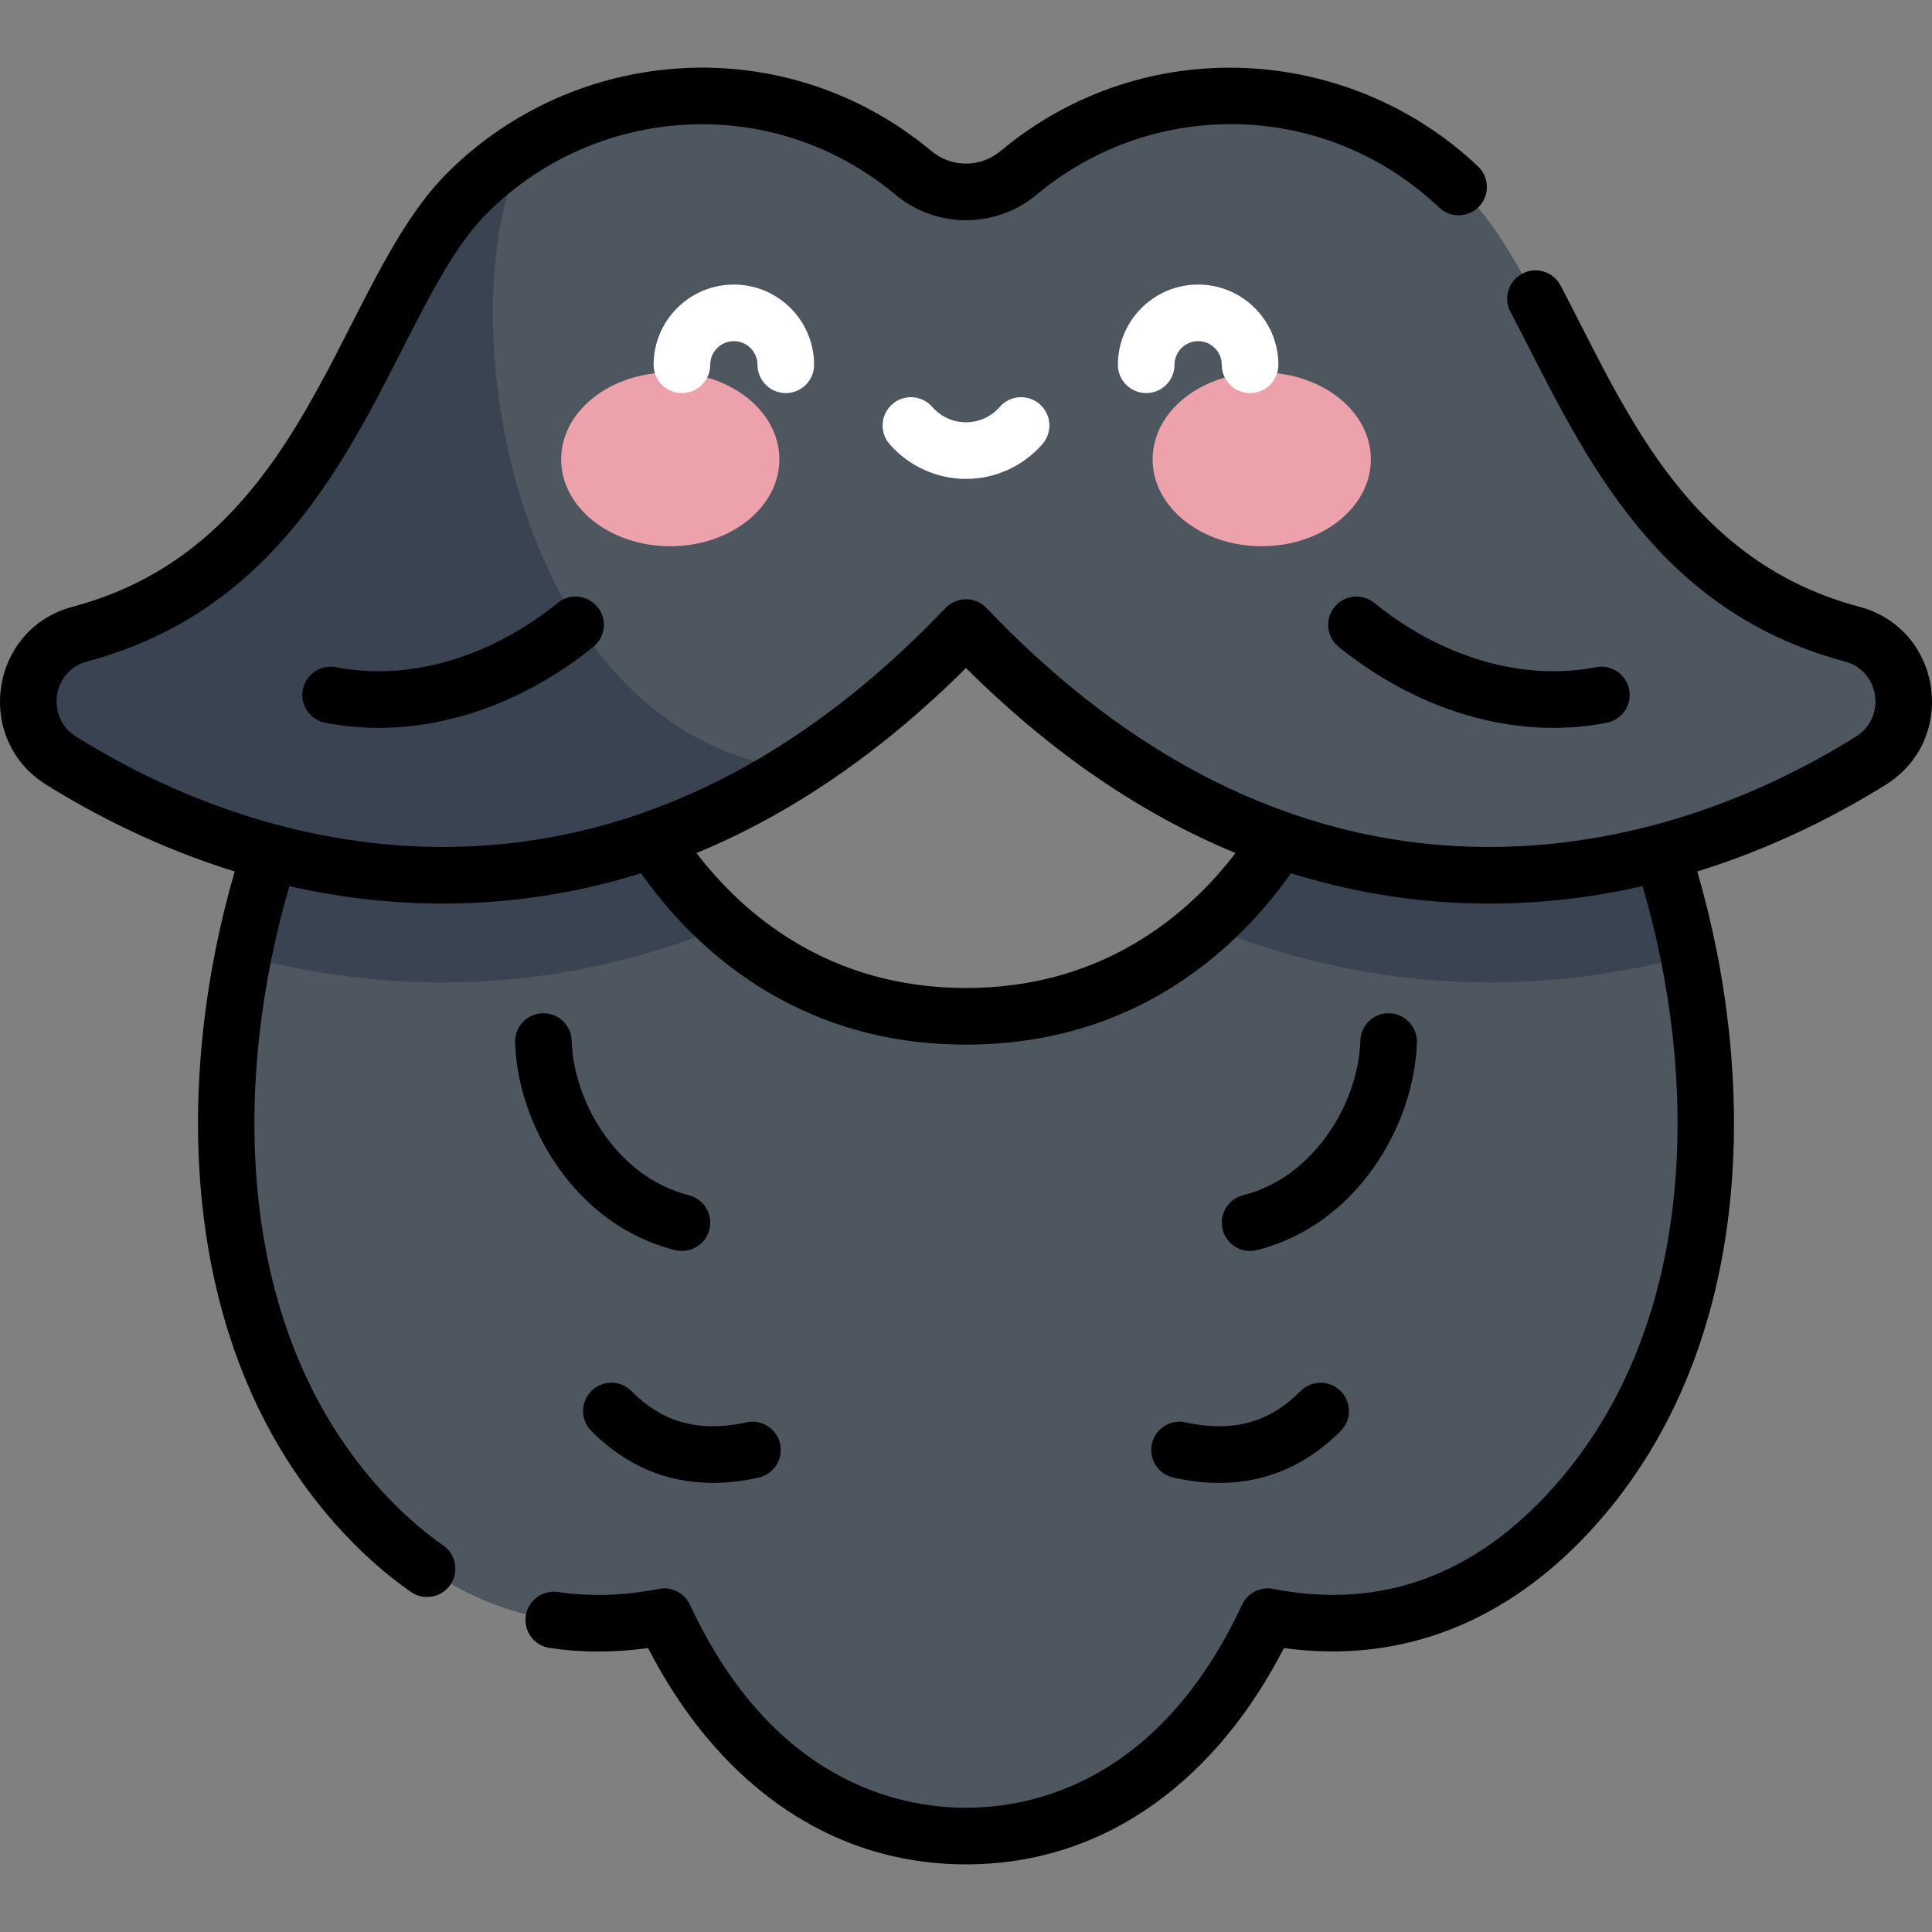 <?xml version="1.0" encoding="iso-8859-1"?>
<!-- Generator: Adobe Illustrator 23.1.0, SVG Export Plug-In . SVG Version: 6.00 Build 0)  -->
<svg version="1.1" id="Capa_1" xmlns="http://www.w3.org/2000/svg" xmlns:xlink="http://www.w3.org/1999/xlink" x="0px" y="0px"
	 viewBox="0 0 512.016 512.016" style="enable-background:new 0 0 512.016 512.016;" xml:space="preserve">
<rect x="0" y="0" width="512.016" height="512.016" fill="#808080" stroke="none"/>
<g>
	<path style="fill:#4E5660;" d="M417.392,181.981h-68.828v22.06c-13.236,32.649-43.927,65.299-92.556,65.299
		s-79.32-32.649-92.556-65.299v-22.06H94.623c-23.825,22.06-64.416,144.716,0,217.074c26.056,29.268,55.111,34.565,81.418,29.391
		c19.335,41.479,50.038,58.144,79.967,58.144c29.929,0,60.632-16.665,79.967-58.144c26.307,5.174,55.362-0.123,81.418-29.391
		C481.809,326.697,441.218,204.041,417.392,181.981z"/>
	<g>
		<path style="fill:#3A4351;" d="M117.443,260.359c25.625-0.001,50.722-5.095,74.777-15.013
			c-13.193-11.752-22.776-26.523-28.768-41.304v-22.06H94.623c-10.154,9.402-23.348,37.08-30.166,71.343
			C80.533,257.604,98.304,260.359,117.443,260.359z"/>
		<path style="fill:#3A4351;" d="M319.794,245.346c24.056,9.92,49.156,15.014,74.781,15.012c19.139-0.001,36.908-2.756,52.982-7.035
			c-6.818-34.263-20.012-61.941-30.165-71.342h-68.828v22.06C342.572,218.823,332.988,233.595,319.794,245.346z"/>
	</g>
	<path style="fill:#4E5660;" d="M242.059,45.801c8.102,6.759,19.795,6.759,27.897,0c13.549-11.303,30.502-18.628,48.982-20.086
		c27.074-2.135,51.824,8.01,69.271,25.457c28.139,28.14,36.114,99.195,102.657,116.889c15.589,4.145,18.613,25.014,4.922,33.544
		c-60.107,37.449-154.108,54.604-239.78-35.294c-85.672,89.897-179.673,72.743-239.781,35.294
		c-13.691-8.53-10.666-29.399,4.923-33.544c66.543-17.695,74.517-88.75,102.657-116.889c17.447-17.447,42.196-27.592,69.27-25.457
		C211.557,27.173,228.51,34.498,242.059,45.801z"/>
	<path style="fill:#3A4351;" d="M139.548,38.673c-5.718,3.562-11.002,7.758-15.742,12.499
		c-28.14,28.14-36.114,99.195-102.657,116.889c-15.589,4.145-18.613,25.014-4.923,33.544
		c49.653,30.936,122.434,48.014,194.544,2.347C133.762,193.718,117.77,78.163,139.548,38.673z"/>
	<g>
		<g>
			<ellipse style="fill:#EDA1AB;" cx="177.631" cy="121.737" rx="28.919" ry="23.03"/>
			<ellipse style="fill:#EDA1AB;" cx="334.384" cy="121.737" rx="28.919" ry="23.03"/>
		</g>
		<path style="fill:#FFFFFF;" d="M208.25,104.177c-4.142,0-7.5-3.358-7.5-7.5c0-3.455-2.811-6.265-6.265-6.265
			s-6.265,2.811-6.265,6.265c0,4.142-3.358,7.5-7.5,7.5c-4.142,0-7.5-3.358-7.5-7.5c0-11.725,9.54-21.265,21.265-21.265
			c11.726,0,21.265,9.54,21.265,21.265C215.75,100.819,212.393,104.177,208.25,104.177z"/>
		<path style="fill:#FFFFFF;" d="M331.295,104.177c-4.142,0-7.5-3.358-7.5-7.5c0-3.455-2.81-6.265-6.265-6.265
			c-3.455,0-6.265,2.811-6.265,6.265c0,4.142-3.358,7.5-7.5,7.5c-4.142,0-7.5-3.358-7.5-7.5c0-11.725,9.54-21.265,21.265-21.265
			c11.726,0,21.265,9.54,21.265,21.265C338.795,100.819,335.437,104.177,331.295,104.177z"/>
		<path style="fill:#FFFFFF;" d="M256.008,126.917c-7.764,0-15.147-3.362-20.256-9.224c-2.721-3.123-2.396-7.86,0.727-10.582
			c3.124-2.721,7.859-2.396,10.582,0.727c2.259,2.593,5.521,4.08,8.947,4.08c3.426,0,6.687-1.487,8.947-4.08
			c2.721-3.123,7.458-3.447,10.582-0.727c3.123,2.722,3.448,7.459,0.727,10.582C271.154,123.555,263.771,126.917,256.008,126.917z"
			/>
	</g>
	<path d="M492.793,160.813c-41.422-11.015-58.666-44.892-73.88-74.781c-1.832-3.6-3.563-6.999-5.341-10.379
		c-1.929-3.666-6.465-5.075-10.129-3.146c-3.666,1.929-5.074,6.464-3.146,10.129c17.616,33.483,35.801,78.623,88.641,92.673
		c9.194,2.445,11.085,14.822,2.884,19.931c-31.958,19.911-68.618,31.01-105.931,28.985c-49.445-2.687-90.809-27.782-124.455-63.087
		c-2.948-3.094-7.9-3.105-10.858,0c-33.636,35.295-75.007,60.4-124.455,63.087c-37.016,2.012-73.703-8.906-105.93-28.984
		c-8.129-5.065-6.398-17.463,2.884-19.931c70.041-18.624,79.554-92.354,106.033-118.834c28.562-28.564,75.357-32.266,108.145-4.916
		c10.866,9.065,26.64,9.065,37.505,0c30.999-25.858,76.698-24.97,106.632,3.441c3.004,2.851,7.751,2.729,10.603-0.277
		c2.852-3.004,2.728-7.751-0.277-10.603c-33.885-32.161-88.234-36.055-126.567-4.08c-5.299,4.42-12.989,4.42-18.288,0
		c-38.893-32.443-94.45-28.086-128.36,5.828c-29.528,29.528-36.533,98.259-99.281,114.944c-21.91,5.826-26.258,35.135-6.961,47.158
		c12.948,8.067,29.894,16.774,49.948,22.986c-15.591,53.395-16.269,124.693,26.811,173.084c6.245,7.015,12.934,13.021,19.884,17.851
		c3.408,2.369,8.08,1.517,10.439-1.878c2.364-3.401,1.523-8.075-1.877-10.439c-5.981-4.157-11.782-9.375-17.242-15.508
		C61.123,350.145,62.157,284.32,76.7,234.848c31.446,7.148,63.211,5.989,93.187-3.432c13.328,18.915,40.2,45.424,86.12,45.424
		c45.921,0,72.792-26.509,86.12-45.424c29.881,9.391,61.643,10.604,93.188,3.433c14.542,49.472,15.577,115.296-23.525,159.219
		c-20.935,23.517-45.955,32.605-74.369,27.019c-3.381-0.669-6.788,1.063-8.245,4.19c-21.825,46.821-55.21,53.813-73.169,53.813
		c-17.959,0-51.344-6.991-73.169-53.813c-1.459-3.127-4.861-4.861-8.246-4.19c-9.242,1.818-18.227,2.095-26.707,0.821
		c-4.092-0.615-7.915,2.207-8.531,6.303c-0.615,4.096,2.207,7.915,6.303,8.531c8.4,1.261,17.157,1.269,26.103,0.025
		c17.261,33.705,46.241,57.323,84.247,57.323c37.947,0,66.951-23.55,84.248-57.325c31.263,4.32,59.768-6.919,82.738-32.723
		c43.08-48.391,42.402-119.687,26.813-173.082c20.055-6.212,37-14.921,49.948-22.988
		C519.069,195.936,514.68,166.634,492.793,160.813z M256.008,261.84c-36.691,0-59.252-19.872-71.433-35.768
		c25.155-10.378,49.038-26.75,71.433-49.037c22.395,22.286,46.277,38.658,71.432,49.037
		C315.26,241.968,292.699,261.84,256.008,261.84z M156.723,368.649c-2.929,2.929-2.929,7.678,0,10.606
		c11.576,11.577,26.29,16.37,44.328,12.336c4.042-0.904,6.586-4.914,5.682-8.957c-0.905-4.042-4.914-6.586-8.957-5.682
		c-16.219,3.628-25.145-3.001-30.447-8.303C164.401,365.721,159.652,365.721,156.723,368.649z M182.549,316.751
		c-18.819-4.733-30.564-24.532-31.047-40.938c-0.122-4.14-3.556-7.416-7.717-7.276c-4.14,0.122-7.398,3.577-7.276,7.717
		c0.638,21.677,15.708,48.335,42.382,55.044c4.035,1.013,8.096-1.442,9.103-5.444C189.004,321.837,186.566,317.762,182.549,316.751z
		 M353.657,160.879c-2.607,3.219-2.111,7.942,1.108,10.548c20.11,16.287,45.924,25,71.064,20.117
		c4.066-0.789,6.723-4.726,5.933-8.791c-0.789-4.066-4.727-6.726-8.792-5.933c-19.333,3.752-40.753-2.461-58.766-17.049
		C360.985,157.164,356.263,157.66,353.657,160.879z M147.81,159.771c-18.013,14.588-39.431,20.801-58.766,17.049
		c-4.063-0.79-8.002,1.867-8.791,5.933c-0.789,4.066,1.867,8.002,5.933,8.791c25.181,4.889,50.989-3.858,71.064-20.117
		c3.219-2.606,3.715-7.33,1.108-10.548C155.751,157.66,151.028,157.164,147.81,159.771z M314.239,376.953
		c-4.039-0.902-8.052,1.64-8.957,5.682c-0.904,4.043,1.64,8.052,5.682,8.957c17.328,3.874,32.247-0.254,44.328-12.336
		c2.929-2.929,2.929-7.678,0-10.606c-2.929-2.929-7.678-2.929-10.607,0C339.383,373.952,330.457,380.583,314.239,376.953z
		 M333.125,331.298c26.674-6.708,41.744-33.367,42.382-55.044c0.122-4.141-3.136-7.596-7.276-7.717
		c-4.177-0.131-7.595,3.136-7.717,7.276c-0.483,16.407-12.228,36.205-31.047,40.938c-4.017,1.01-6.455,5.086-5.444,9.103
		C325.029,329.857,329.092,332.311,333.125,331.298z"/>
</g>
<g>
</g>
<g>
</g>
<g>
</g>
<g>
</g>
<g>
</g>
<g>
</g>
<g>
</g>
<g>
</g>
<g>
</g>
<g>
</g>
<g>
</g>
<g>
</g>
<g>
</g>
<g>
</g>
<g>
</g>
</svg>
